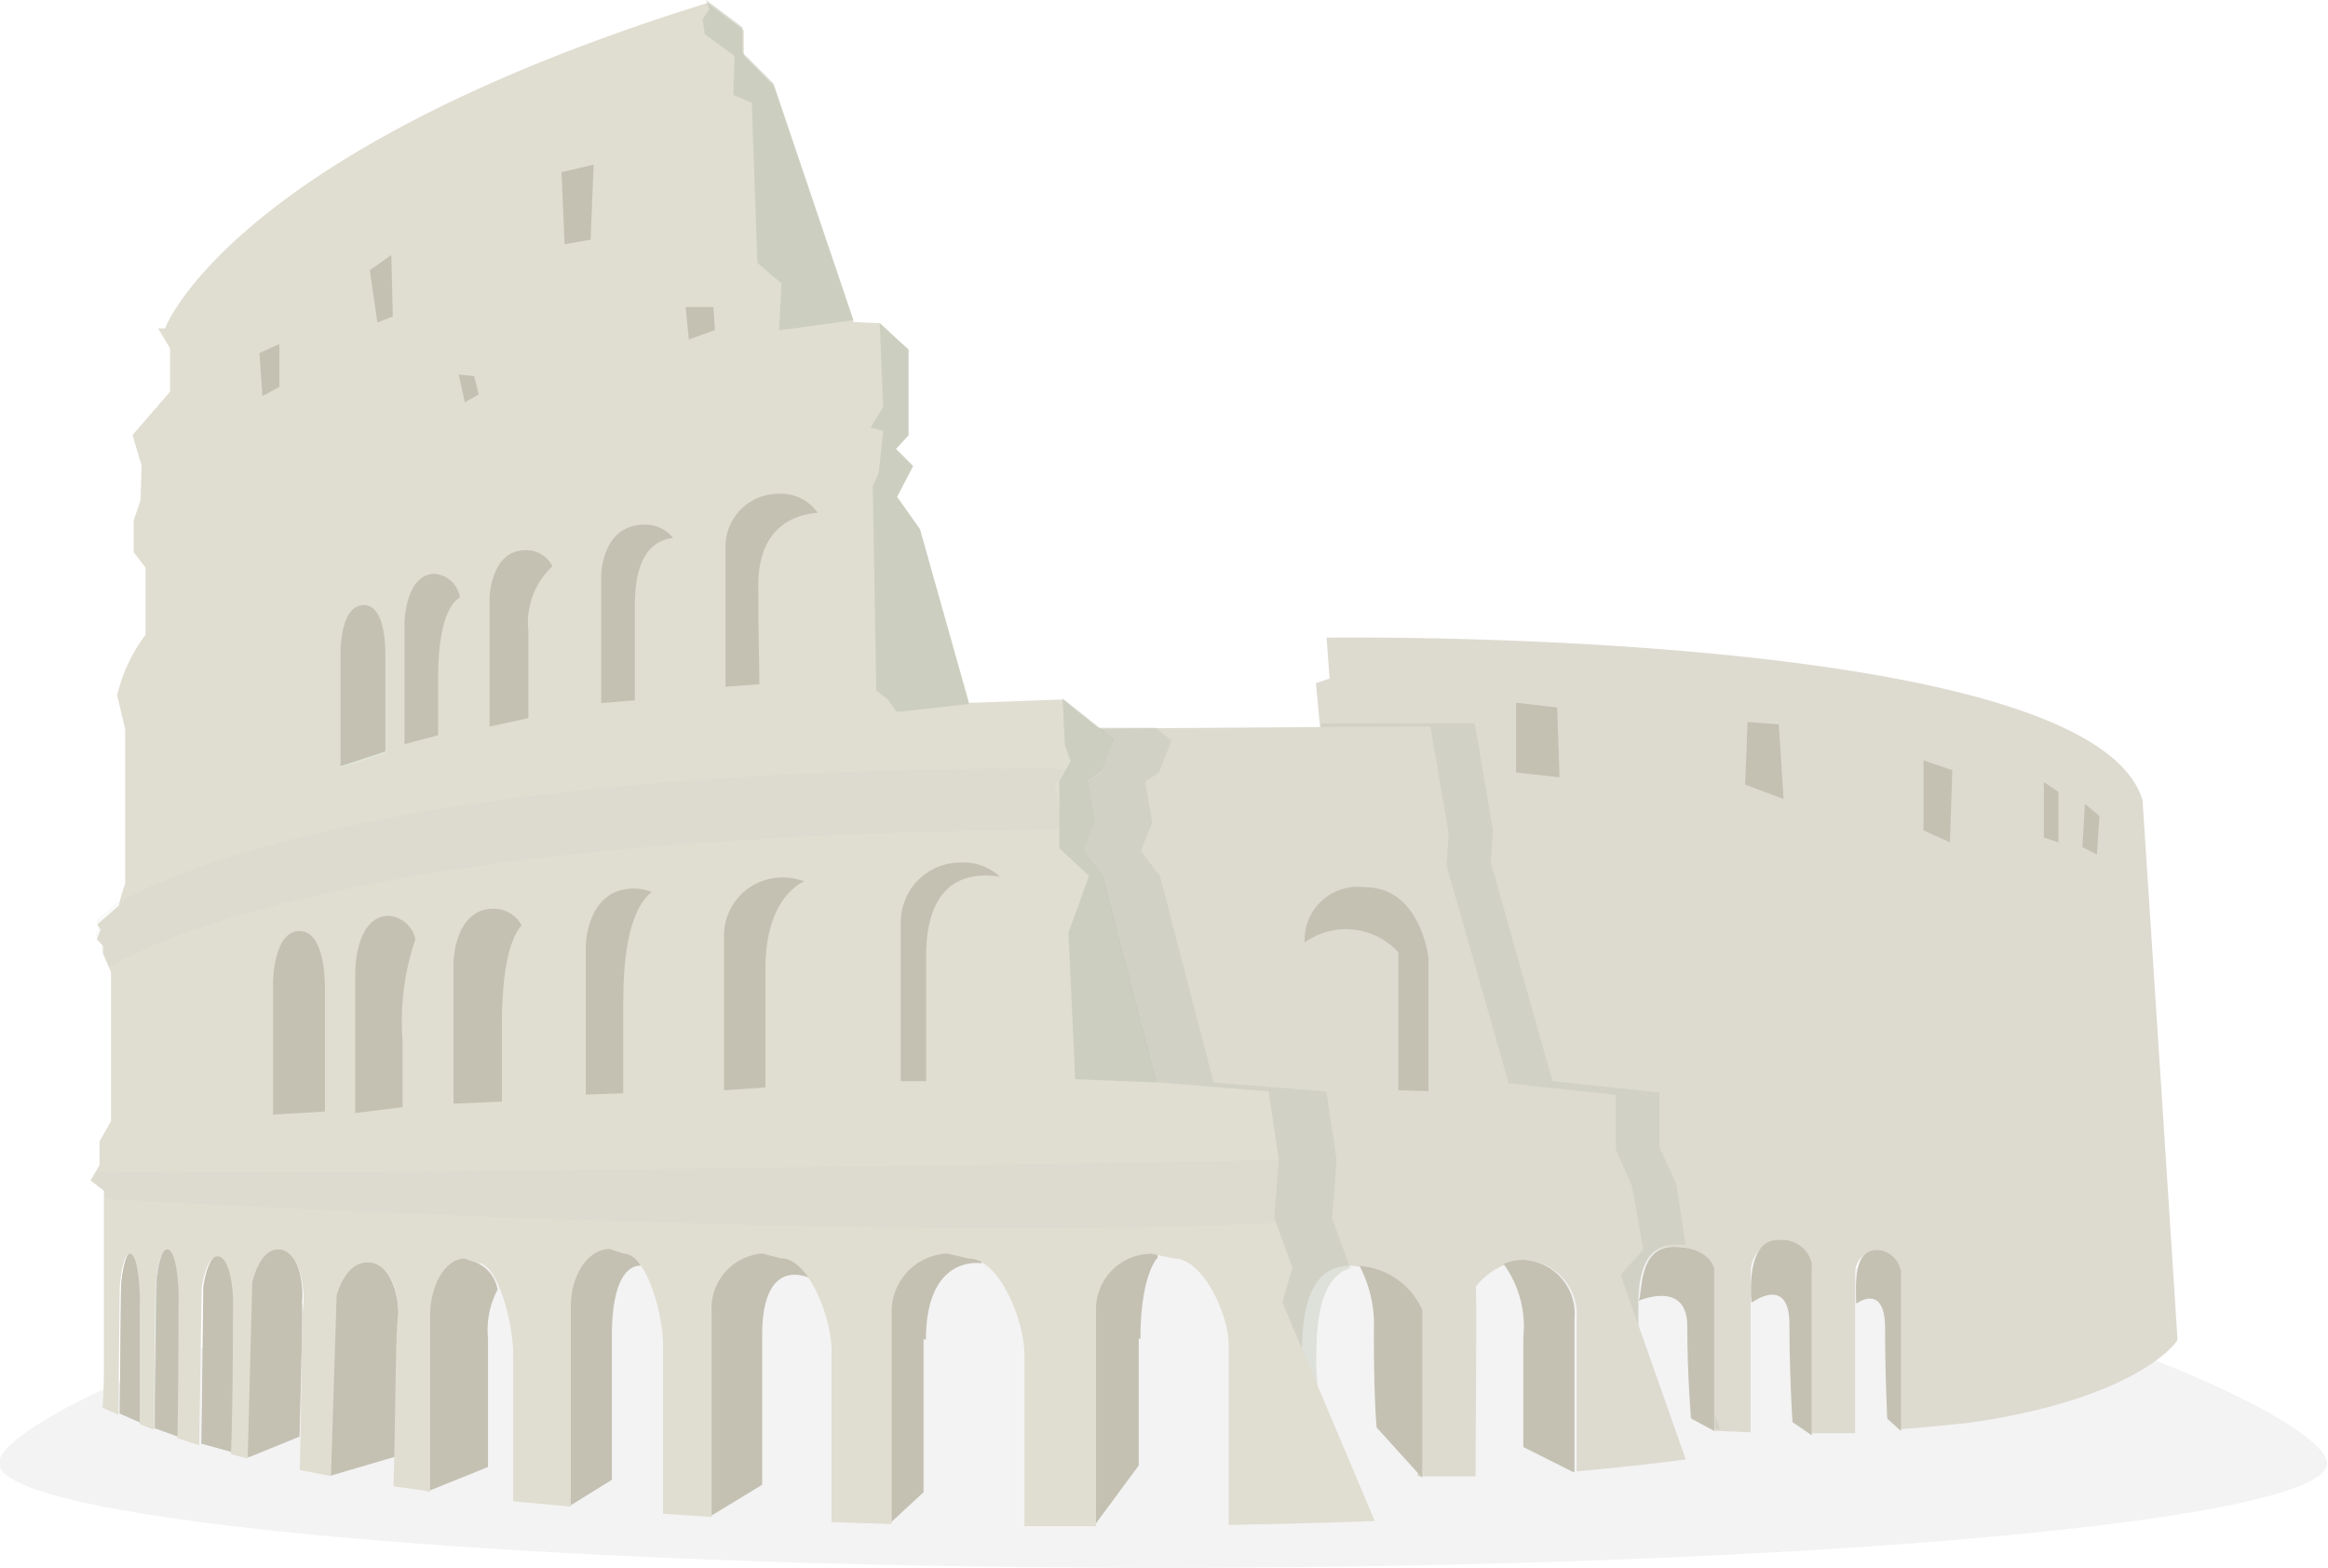 <svg xmlns="http://www.w3.org/2000/svg" viewBox="0 0 107.33 72.29"><defs><style>.cls-1{isolation:isolate;}.cls-2{opacity:0.05;}.cls-12,.cls-13,.cls-2,.cls-5,.cls-7{mix-blend-mode:multiply;}.cls-3{fill:#dddad0;}.cls-4{fill:#c4c1b3;}.cls-5,.cls-7{opacity:0.4;}.cls-12,.cls-6,.cls-7{fill:#bec4b4;}.cls-8{fill:#cbcec6;}.cls-9{fill:none;}.cls-10{fill:#e0ddd1;}.cls-11{fill:#e2e8d8;}.cls-12{opacity:0.1;}.cls-13{opacity:0.6;}</style></defs><title>landmarks_colosseum</title><g class="cls-1"><g id="colosseum"><path class="cls-2" d="M673,437.57c0,2.66-24,4.82-53.67,4.82s-53.67-2.16-53.67-4.82,24-12.82,53.67-12.82S673,434.91,673,437.57Z" transform="translate(-565.71 -370.1)"/><path class="cls-3" d="M656.51,435.7c7.68-1.1,9.59-3.7,9.59-3.84S664.49,407,664.49,407c-2.38-8-37.62-7.5-37.62-7.5l0.14,1.89-0.63.21,0.35,3.71,8.2,17.73,6.29,12.52c0-1.79,0-4.32,0-4.87,0-.87-0.07-3.11,1.59-3.11s1.88,1,1.88,1v7.49l1.73,0.07v-7.41a1.41,1.41,0,1,1,2.82,0v7.45c0.7,0,1.38,0,2,0v-7.27a1.05,1.05,0,1,1,2.09,0V436l1.52-.13Z" transform="translate(-565.71 -370.1)"/><path class="cls-4" d="M641.25,430.08s2.25-1,2.25,1.17,0.17,4.25.17,4.25l1.07,0.58v-7.49s-0.19-1-1.88-1S641.46,429.88,641.25,430.08Z" transform="translate(-565.71 -370.1)"/><path class="cls-4" d="M646.46,430.17s1.75-1.32,1.75,1,0.14,4.5.14,4.5l0.89,0.61v-7.93a1.41,1.41,0,0,0-1.56-1.07C646.26,427.25,646.42,429.71,646.46,430.17Z" transform="translate(-565.71 -370.1)"/><path class="cls-4" d="M651.29,430.21s1.33-1,1.33,1.14,0.1,4.16.1,4.16l0.63,0.57v-7.34a1.12,1.12,0,0,0-1.11-1C651.24,427.75,651.25,429,651.29,430.21Z" transform="translate(-565.71 -370.1)"/><polygon class="cls-4" points="69.9 32.4 69.9 35.62 71.9 35.84 71.79 32.62 69.9 32.4"/><polygon class="cls-4" points="80.57 33.29 80.46 36.18 82.23 36.84 82.01 33.4 80.57 33.29"/><polygon class="cls-4" points="88.68 35.06 88.68 38.29 89.9 38.84 90.01 35.51 88.68 35.06"/><polygon class="cls-4" points="94.23 36.06 94.23 38.62 94.9 38.84 94.9 36.51 94.23 36.06"/><polygon class="cls-4" points="96.12 37.06 96.01 39.06 96.68 39.4 96.79 37.62 96.12 37.06"/><g class="cls-5"><path class="cls-6" d="M644.78,435.35V436H645Z" transform="translate(-565.71 -370.1)"/><path class="cls-6" d="M641.26,435.47c0-1.79,0-4.32,0-4.87,0-.87-0.07-3.11,1.59-3.11a3.27,3.27,0,0,1,.57,0L643,424.7,642.22,423v-2.52l-4.94-.53-2.84-10.09,0.1-1.47-0.84-4.94-7.1,0,0.16,1.71,8.2,17.73,2.62,5.22a2.14,2.14,0,0,1,.45-0.05,2.52,2.52,0,0,1,2.4,2.74v3Z" transform="translate(-565.71 -370.1)"/></g><path class="cls-3" d="M643.43,437.39l-3-8.51,1.05-1.16-0.53-2.94-0.74-1.68v-2.52l-4.94-.53L632.4,410l0.1-1.47-0.84-4.94-16.71.11-2,.42,0.32,7,2,10.51,6.41,4.94,3.57,11.24,1.1,0.13a33.42,33.42,0,0,1-.63-4.89c0-1.92.07-4.59,2.26-4.59a3.56,3.56,0,0,1,3.08,2.12v7.59c0.9,0,1.8,0,2.68,0,0-2.54.07-8.81,0-8.73A3.2,3.2,0,0,1,636,428.2a2.52,2.52,0,0,1,2.4,2.74v7C641.36,437.68,643.43,437.39,643.43,437.39Z" transform="translate(-565.71 -370.1)"/><path class="cls-4" d="M631.57,420.41v-6.13s-0.35-3.27-2.93-3.27a2.45,2.45,0,0,0-2.78,2.55,3.26,3.26,0,0,1,4.32.45v6.36Z" transform="translate(-565.71 -370.1)"/><path class="cls-7" d="M625.92,437.81l1.1,0.13a33.42,33.42,0,0,1-.63-4.89c0-1.69.06-4,1.57-4.48h0l-0.84-2.31,0.21-2.68-0.47-3.15-5.2-.42-2.47-9.51-0.89-1.16,0.53-1.31-0.32-1.89,0.63-.42,0.58-1.47-0.75-.6-3.35,0-2,.42,0.32,7,2,10.51,6.41,4.94,0.5,1.58c1.19,0.48,2.09,2.7,2.09,3.95v2.63Z" transform="translate(-565.71 -370.1)"/><path class="cls-8" d="M576.43,437.08l-1.48-.41" transform="translate(-565.71 -370.1)"/><path class="cls-8" d="M573.91,436.34l-1.09-.39" transform="translate(-565.71 -370.1)"/><path class="cls-8" d="M572.17,435.69l-0.94-.41" transform="translate(-565.71 -370.1)"/><path class="cls-4" d="M618.29,431.84c0-3,.79-3.75.79-3.75l0-.16-0.34-.08a2.53,2.53,0,0,0-2.53,2.53v10l0,0h0l2-2.71v-5.86Z" transform="translate(-565.71 -370.1)"/><path class="cls-4" d="M608.4,431.88c0-4,2.57-3.53,2.57-3.53v-0.12a1.24,1.24,0,0,0-.65-0.2l-1-.23a2.69,2.69,0,0,0-2.57,2.8v9.73l0,0h0l1.54-1.43v-7.06Z" transform="translate(-565.71 -370.1)"/><path class="cls-4" d="M601.73,428l-0.89-.23a2.55,2.55,0,0,0-2.36,2.71V440l2.37-1.44v-6.89c0-3.36,1.74-2.84,2.2-2.64A1.78,1.78,0,0,0,601.73,428Z" transform="translate(-565.71 -370.1)"/><path class="cls-4" d="M594.41,427.83l-0.68-.22c-1,0-1.81,1.2-1.81,2.68v9.28l2-1.24v-6.62c0-3.06,1-3.27,1.33-3.25A1.12,1.12,0,0,0,594.41,427.83Z" transform="translate(-565.71 -370.1)"/><path class="cls-4" d="M587.6,428.28l-0.61-.22c-0.9,0-1.63,1.2-1.63,2.68v8.06l0.05,0.07,2.8-1.13v-5.92a4,4,0,0,1,.44-2.26A1.68,1.68,0,0,0,587.6,428.28Z" transform="translate(-565.71 -370.1)"/><path class="cls-4" d="M582.69,428.27c-1.13-.05-1.51,1.56-1.51,1.56l-0.26,8.32,3-.88c0.09-2.62.18-5.88,0.15-6.41C584.14,430.1,583.81,428.32,582.69,428.27Z" transform="translate(-565.71 -370.1)"/><path class="cls-4" d="M578.52,427.55c-0.94-.05-1.25,1.56-1.25,1.56l-0.21,8.17,0.15,0,2.31-.94c0.07-2.59.15-5.72,0.12-6.24C579.73,429.38,579.46,427.6,578.52,427.55Z" transform="translate(-565.71 -370.1)"/><path class="cls-8" d="M575,436.66l0.12-7.23s0.19-1.53.76-1.48,0.73,1.73.68,2.45c0,0.54,0,4.11-.09,6.67" transform="translate(-565.71 -370.1)"/><path class="cls-8" d="M572.82,435.95l0.08-6.76s0.14-1.6.56-1.55,0.54,1.81.5,2.56c0,0.51,0,3.58-.05,6.14" transform="translate(-565.71 -370.1)"/><path class="cls-8" d="M571.23,435.28l0.06-5.88s0.12-1.6.49-1.54,0.47,1.81.43,2.56c0,0.46,0,2.94,0,5.29" transform="translate(-565.71 -370.1)"/><path class="cls-4" d="M576.52,430.41c0.05-.71-0.11-2.4-0.68-2.45s-0.76,1.48-.76,1.48L575,436.66l1.48,0.41C576.48,434.52,576.54,431,576.52,430.41Z" transform="translate(-565.71 -370.1)"/><path class="cls-4" d="M574,430.2c0-.75-0.08-2.5-0.5-2.56s-0.56,1.55-.56,1.55l-0.08,6.76,1.09,0.39C573.94,433.78,574,430.71,574,430.2Z" transform="translate(-565.71 -370.1)"/><path class="cls-4" d="M572.21,430.41c0-.75-0.07-2.5-0.43-2.56s-0.49,1.54-.49,1.54l-0.06,5.88,0.94,0.41C572.2,433.35,572.22,430.87,572.21,430.41Z" transform="translate(-565.71 -370.1)"/><path class="cls-9" d="M594.91,411.13c-2.16,0-2.2,2.6-2.2,2.6v6.87l4.32-.16v-6.32C597,413.88,597.07,411.13,594.91,411.13Z" transform="translate(-565.71 -370.1)"/><path class="cls-9" d="M588.46,412c-1.79,0-1.83,2.46-1.83,2.46V421l3.59-.16v-6C590.22,414.62,590.25,412,588.46,412Z" transform="translate(-565.71 -370.1)"/><path class="cls-9" d="M579.6,413.28c-1.17,0-1.19,2.33-1.19,2.33v5.95l2.34-.14V416C580.75,415.74,580.77,413.28,579.6,413.28Z" transform="translate(-565.71 -370.1)"/><path class="cls-9" d="M583.64,412.38c-1.51,0-1.54,2.49-1.54,2.49v6.57l3-.37v-5.82C585.12,415,585.15,412.38,583.64,412.38Z" transform="translate(-565.71 -370.1)"/><path class="cls-9" d="M601.68,410.61A2.67,2.67,0,0,0,599,413.3v7.09l5.25-.37v-6.32C604.26,413.45,604.31,410.61,601.68,410.61Z" transform="translate(-565.71 -370.1)"/><path class="cls-9" d="M609.93,409.94a2.74,2.74,0,0,0-2.76,2.76V420l5.41,0.05v-6.92C612.58,412.85,612.63,409.94,609.93,409.94Z" transform="translate(-565.71 -370.1)"/><path class="cls-10" d="M629.09,440.23l-4.26-10.09,0.47-1.58-0.84-2.31,0.21-2.68-0.47-3.15L619,420l-2.47-9.51-0.89-1.16,0.53-1.31-0.32-1.89,0.63-.42,0.58-1.47-2.36-1.89-4.31.16-2.26-8L607.07,393l0.74-1.42-0.79-.79,0.58-.63v-3.94L606.28,385l-1.21-.05-3.68-10.88L600,372.66V371.5l-1.68-1.26c-22,6.83-25,15-25,15H573l0.55,0.92v2l-1.73,2,0.42,1.42-0.05,1.58-0.32.95,0,1.45,0.55,0.71v3.1a7.5,7.5,0,0,0-1.31,2.79l0.37,1.55v7.15a6.09,6.09,0,0,0-.29,1l-1,.87,0.16,0.24-0.18.45,0.29,0.29,0,0.37,0.37,0.84v6.88l-0.53.92v1.1l-0.42.71L570.5,425s0,7,0,8.14-0.06,1.87-.06,1.87l0.73,0.32,0.06-5.88s0.12-1.6.49-1.54,0.47,1.81.43,2.56c0,0.46,0,2.94,0,5.29l0.65,0.26,0.08-6.76s0.14-1.6.56-1.55,0.54,1.81.5,2.56c0,0.51,0,3.58-.05,6.14l1,0.33,0.12-7.23s0.19-1.53.76-1.48,0.73,1.73.68,2.45c0,0.54,0,4.11-.09,6.67l0.77,0.2,0.21-8.09s0.31-1.6,1.24-1.55,1.2,1.81,1.11,2.56-0.08,4.93-.16,7.61l1.44,0.28,0.26-8.31s0.37-1.6,1.49-1.54,1.44,1.81,1.33,2.56-0.11,5.1-.2,7.76l1.69,0.24v-8.09c0-1.46.72-2.65,1.61-2.65l0.61,0.22c0.89,0,1.61,2.73,1.61,4.2v6.77l2.66,0.25v-9.23c0-1.46.8-2.65,1.79-2.65l0.67,0.22c1,0,1.79,2.73,1.79,4.2v7.79l2.24,0.14v-9.45a2.53,2.53,0,0,1,2.33-2.69l0.87,0.22c1.29,0,2.33,2.77,2.33,4.25v7.91l2.77,0.09v-9.68a2.68,2.68,0,0,1,2.56-2.79l1,0.23c1.41,0,2.56,2.88,2.56,4.42v7.92l3.3,0v-10a2.56,2.56,0,0,1,2.56-2.56l1,0.21c1.41,0,2.56,2.64,2.56,4v8.29C626.46,440.34,629.09,440.23,629.09,440.23Z" transform="translate(-565.71 -370.1)"/><path class="cls-11" d="M581.42,405.49v-5.36s0-2.1,1.08-2.1,1,2.22,1,2.42v4.36Z" transform="translate(-565.71 -370.1)"/><path class="cls-12" d="M624.48,426.27l0.21-2.68v0c-6.75.11-45.61,0.74-54.48,0.51l-0.25.41,0.58,0.53s0,0.13,0,.34c4.48,0.25,36.64,2,54,1.1Z" transform="translate(-565.71 -370.1)"/><g class="cls-13"><polygon class="cls-6" points="48.99 32.2 51.37 34.1 50.78 35.58 50.15 36 50.47 37.9 49.94 39.22 50.84 40.38 53.32 49.91 49.57 49.76 49.26 43.01 50.21 40.38 48.84 39.11 48.84 37.84 48.84 36.05 49.36 35.1 49.1 34.37 48.99 32.2"/></g><g class="cls-13"><polygon class="cls-6" points="40.56 14.91 41.88 16.12 41.88 20.08 41.3 20.71 42.09 21.5 41.35 22.92 42.41 24.4 44.67 32.46 41.35 32.83 40.93 32.25 40.4 31.83 40.24 22.4 40.51 21.82 40.72 19.87 40.14 19.71 40.72 18.76 40.56 14.91"/></g><g class="cls-13"><polygon class="cls-6" points="32.55 0 34.23 1.26 34.23 2.42 35.66 3.85 39.35 14.76 35.92 15.23 36.03 13.07 34.92 12.12 34.66 4.74 33.81 4.38 33.87 2.58 32.5 1.58 32.39 0.9 32.71 0.42 32.55 0"/></g><path class="cls-12" d="M614.65,408.1l-0.31-1.83,0.61-.41,0.13-.32c-10.62-.08-33,0.47-44,6.19v0l-0.94.84,0.15,0.23-0.18.43,0.28,0.28,0,0.36,0.35,0.81c3.29-1.88,14-6.15,43.73-6.32Z" transform="translate(-565.71 -370.1)"/><path class="cls-4" d="M607.24,412.64v7.31h1.17v-5.77c0-3.58,2-3.87,3.39-3.66a2.44,2.44,0,0,0-1.79-.65A2.75,2.75,0,0,0,607.24,412.64Z" transform="translate(-565.71 -370.1)"/><path class="cls-4" d="M601,414.78c0-2.66,1.06-3.67,1.78-4.05a2.8,2.8,0,0,0-1-.17,2.68,2.68,0,0,0-2.69,2.69v7.12l1.91-.13v-5.45Z" transform="translate(-565.71 -370.1)"/><path class="cls-4" d="M594.45,416.17c0-3.17.68-4.44,1.3-4.94a2,2,0,0,0-.82-0.16c-2.17,0-2.21,2.61-2.21,2.61v6.89l1.72-.06v-4.34Z" transform="translate(-565.71 -370.1)"/><path class="cls-4" d="M588.46,412c-1.8,0-1.84,2.47-1.84,2.47v6.52l2.23-.1v-3.49c0-2.88.45-4.12,0.91-4.63A1.45,1.45,0,0,0,588.46,412Z" transform="translate(-565.71 -370.1)"/><path class="cls-4" d="M584.86,413.41a1.35,1.35,0,0,0-1.23-1.08c-1.51,0-1.54,2.5-1.54,2.5v6.59l2.18-.27c0-.67,0-1.64,0-3.06A11.76,11.76,0,0,1,584.86,413.41Z" transform="translate(-565.71 -370.1)"/><path class="cls-4" d="M578.3,421.49v-6.08s0-2.38,1.22-2.38,1.17,2.52,1.17,2.74v5.58Z" transform="translate(-565.71 -370.1)"/><path class="cls-4" d="M603.41,393.74a2.07,2.07,0,0,0-1.82-.87,2.43,2.43,0,0,0-2.43,2.44v6.45l1.56-.11c0-.87-0.05-2.33-0.05-4.53C600.66,394.4,602.33,393.83,603.41,393.74Z" transform="translate(-565.71 -370.1)"/><path class="cls-4" d="M595.43,394.29c-2,0-2,2.36-2,2.36v5.87l1.55-.13V398c0-2.49,1-3,1.76-3.1A1.63,1.63,0,0,0,595.43,394.29Z" transform="translate(-565.71 -370.1)"/><path class="cls-4" d="M589.94,395.47c-1.63,0-1.66,2.23-1.66,2.23v5.9l1.79-.39v-4a3.56,3.56,0,0,1,1.11-3A1.34,1.34,0,0,0,589.94,395.47Z" transform="translate(-565.71 -370.1)"/><path class="cls-4" d="M585.76,396.56c-1.37,0-1.4,2.26-1.4,2.26v5.59l1.55-.41v-2.62c0-2.61.56-3.46,1-3.73A1.28,1.28,0,0,0,585.76,396.56Z" transform="translate(-565.71 -370.1)"/><path class="cls-4" d="M581.41,405.43v-5.34s0-2.09,1.07-2.09,1,2.21,1,2.41v4.34Z" transform="translate(-565.71 -370.1)"/><polygon class="cls-4" points="31.61 14.16 32.89 14.16 32.96 15.22 31.76 15.65 31.61 14.16"/><polygon class="cls-4" points="21.15 17.27 21.86 17.34 22.07 18.19 21.43 18.55 21.15 17.27"/><polygon class="cls-4" points="25.89 7.94 27.37 7.59 27.23 11.05 26.03 11.26 25.89 7.94"/><polygon class="cls-4" points="17.05 12.46 18.04 11.76 18.11 14.59 17.4 14.87 17.05 12.46"/><polygon class="cls-4" points="11.96 16.28 12.88 15.86 12.88 17.84 12.1 18.26 11.96 16.28"/><path class="cls-4" d="M638.3,430.89a2.48,2.48,0,0,0-2.36-2.7,2.34,2.34,0,0,0-.91.19,4.89,4.89,0,0,1,.91,3.38v5.06l2.29,1.15,0.07,0v-7Z" transform="translate(-565.71 -370.1)"/><path class="cls-4" d="M628.39,428.47a5.81,5.81,0,0,1,.66,3c0,3.28.13,4.45,0.13,4.45l2.1,2.32V430.5A3.42,3.42,0,0,0,628.39,428.47Z" transform="translate(-565.71 -370.1)"/></g></g></svg>